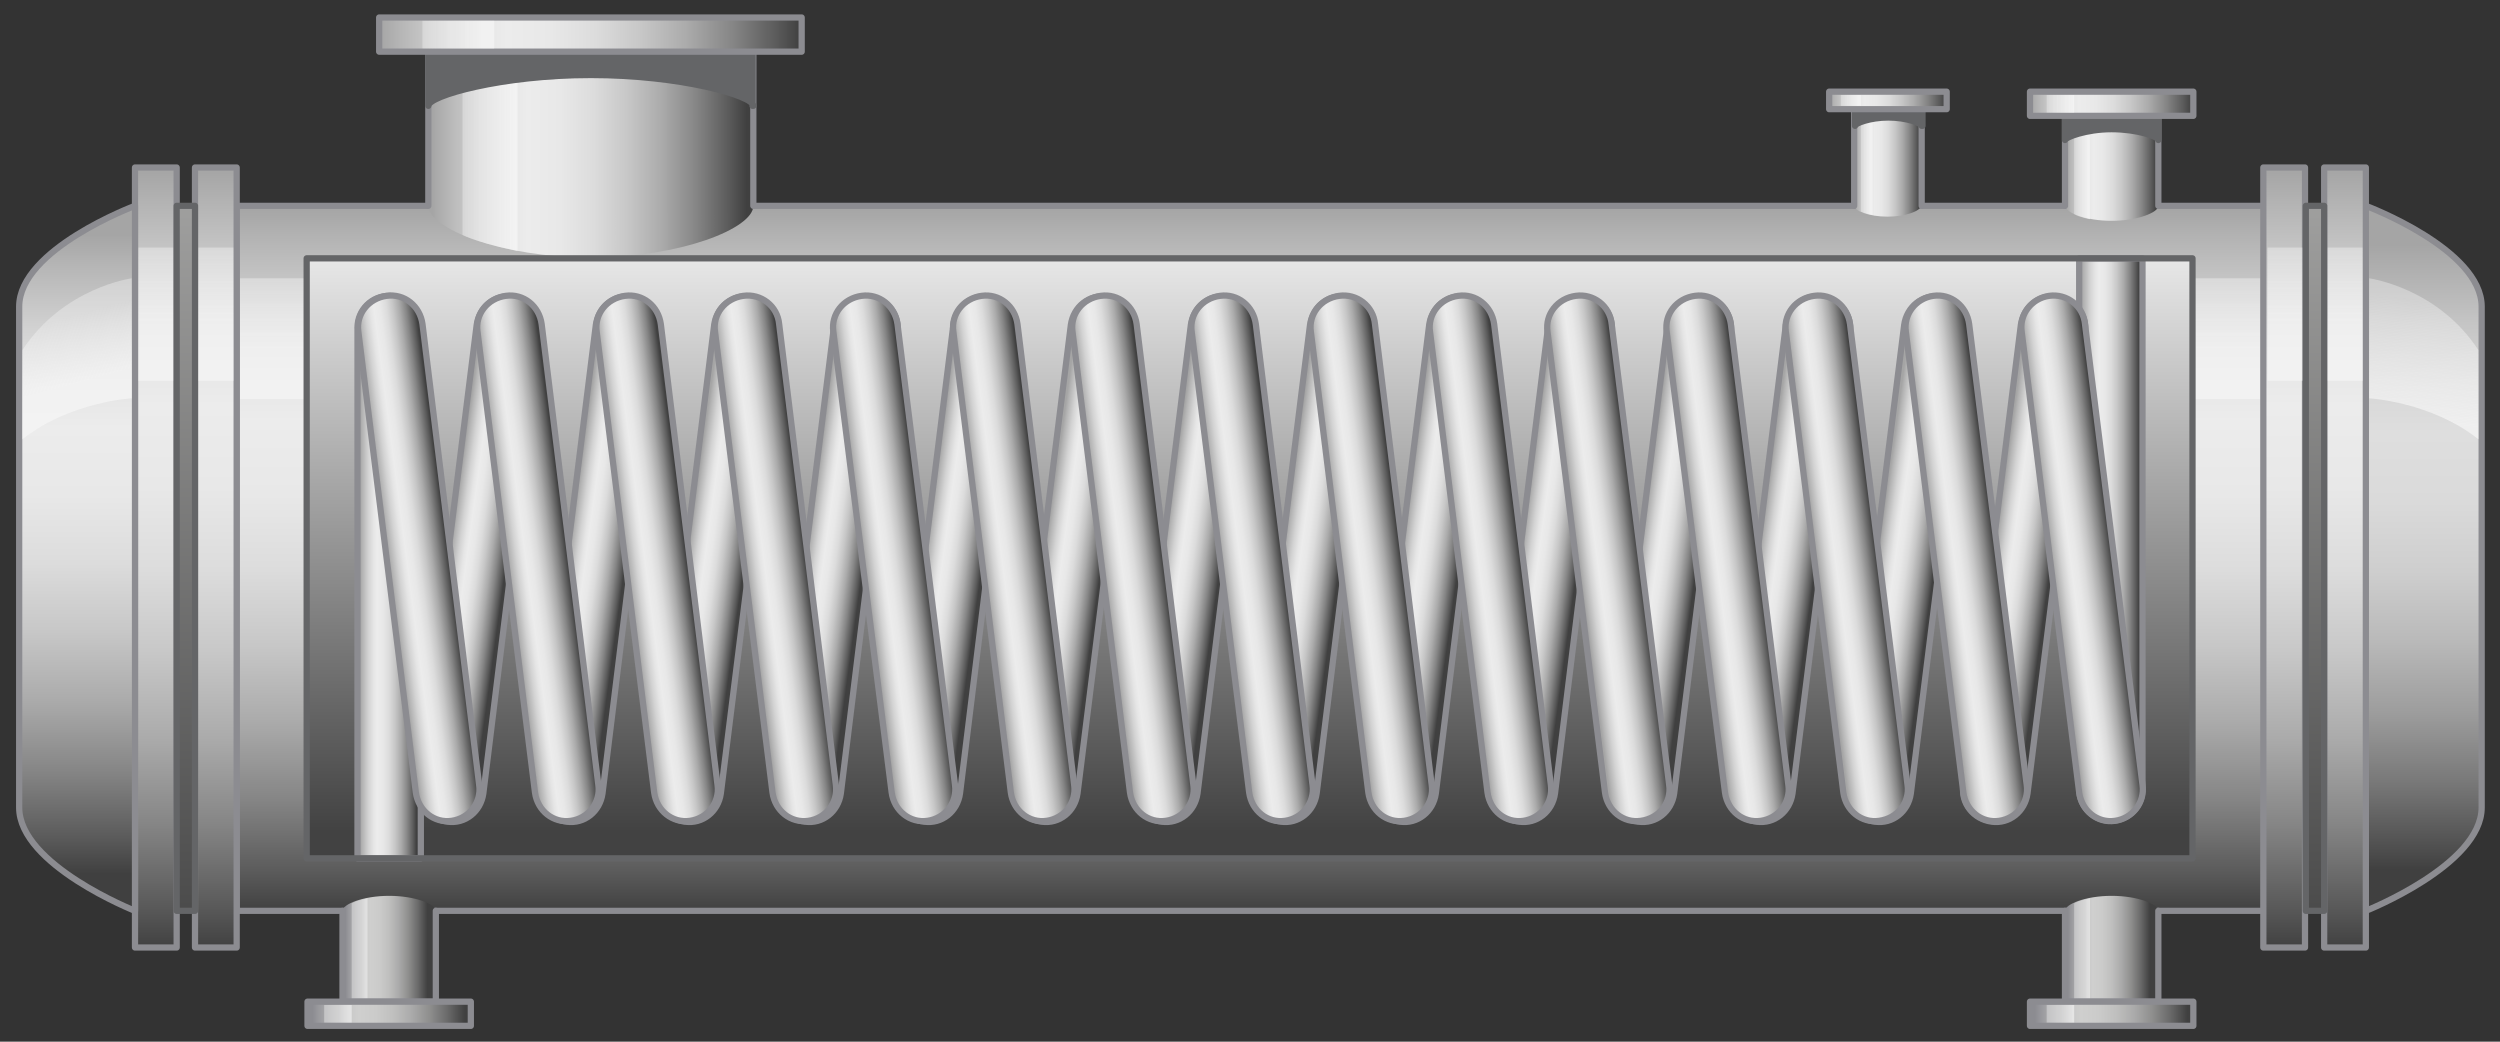 <?xml version="1.0" encoding="utf-8"?>

<!-- Copyright 2016 Siemens AG -->

<!-- Generator: Adobe Illustrator 16.0.4, SVG Export Plug-In . SVG Version: 6.00 Build 0)  -->
<!DOCTYPE svg PUBLIC "-//W3C//DTD SVG 1.1//EN" "http://www.w3.org/Graphics/SVG/1.1/DTD/svg11.dtd">
<svg version="1.1" id="Simple_Condenser_Off" xmlns="http://www.w3.org/2000/svg" xmlns:xlink="http://www.w3.org/1999/xlink"
	 x="0px" y="0px" width="300px" height="125px" viewBox="0 0 300 125" enable-background="new 0 0 300 125" xml:space="preserve">
<rect x="0" y="0" width="300" height="125" fill="#333333" stroke="none"/>
<g id="Shell">
	<g id="Body_Shell_1_">
		<linearGradient id="Shape_1_" gradientUnits="userSpaceOnUse" x1="150.002" y1="24.987" x2="150.002" y2="109.433">
			<stop  offset="0" style="stop-color:#A5A5A5"/>
			<stop  offset="4.758149e-02" style="stop-color:#B5B5B5"/>
			<stop  offset="0.151" style="stop-color:#D3D3D3"/>
			<stop  offset="0.239" style="stop-color:#E5E5E5"/>
			<stop  offset="0.302" style="stop-color:#ECECEC"/>
			<stop  offset="0.407" style="stop-color:#E8E8E8"/>
			<stop  offset="0.514" style="stop-color:#DCDCDC"/>
			<stop  offset="0.621" style="stop-color:#C7C7C7"/>
			<stop  offset="0.729" style="stop-color:#ABABAB"/>
			<stop  offset="0.838" style="stop-color:#868686"/>
			<stop  offset="0.945" style="stop-color:#5A5A5A"/>
			<stop  offset="1" style="stop-color:#404040"/>
		</linearGradient>
		
			<rect id="Shape_10_" x="28.4" y="24.7" fill="url(#Shape_1_)" stroke="#8C8C91" stroke-width="0.75" stroke-linecap="round" stroke-linejoin="round" stroke-miterlimit="10" width="243.3" height="84.6"/>
		<linearGradient id="Reflection_17_" gradientUnits="userSpaceOnUse" x1="150.007" y1="31.832" x2="150.007" y2="41.71">
			<stop  offset="0" style="stop-color:#F2F2F2;stop-opacity:0.4"/>
			<stop  offset="1" style="stop-color:#F7F7F7;stop-opacity:0.7"/>
		</linearGradient>
		<path id="Reflection_10_" fill="url(#Reflection_17_)" d="M271.3,33.4c-10.6,0-236.8,0-242.5,0v14.5c5.5,0,225.8,0,242.5,0V33.4z"
			/>
	</g>
	<g id="Endcover_Right">
		<linearGradient id="Shape_Cover_2_" gradientUnits="userSpaceOnUse" x1="290.891" y1="29.315" x2="290.891" y2="104.342">
			<stop  offset="0" style="stop-color:#A5A5A5"/>
			<stop  offset="7.963187e-03" style="stop-color:#A7A7A7"/>
			<stop  offset="0.127" style="stop-color:#C5C5C5"/>
			<stop  offset="0.23" style="stop-color:#D7D7D7"/>
			<stop  offset="0.302" style="stop-color:#DEDEDE"/>
			<stop  offset="0.412" style="stop-color:#DADADA"/>
			<stop  offset="0.523" style="stop-color:#CECECE"/>
			<stop  offset="0.635" style="stop-color:#B9B9B9"/>
			<stop  offset="0.748" style="stop-color:#9D9D9D"/>
			<stop  offset="0.861" style="stop-color:#787878"/>
			<stop  offset="0.973" style="stop-color:#4C4C4C"/>
			<stop  offset="1" style="stop-color:#404040"/>
		</linearGradient>
		
			<path id="Shape_Cover_1_" fill="url(#Shape_Cover_2_)" stroke="#8C8C91" stroke-width="0.75" stroke-linecap="round" stroke-linejoin="round" stroke-miterlimit="10" d="
			M283.9,109.3c0,0,13.9-5.5,13.9-12.4V36.8c0-6.9-13.9-12.1-13.9-12.1V109.3z"/>
		<g id="Ring_2_1_">
			<linearGradient id="Shape_9_" gradientUnits="userSpaceOnUse" x1="281.403" y1="20.424" x2="281.403" y2="113.879">
				<stop  offset="0" style="stop-color:#A5A5A5"/>
				<stop  offset="4.758149e-02" style="stop-color:#B5B5B5"/>
				<stop  offset="0.151" style="stop-color:#D3D3D3"/>
				<stop  offset="0.239" style="stop-color:#E5E5E5"/>
				<stop  offset="0.302" style="stop-color:#ECECEC"/>
				<stop  offset="0.407" style="stop-color:#E8E8E8"/>
				<stop  offset="0.514" style="stop-color:#DCDCDC"/>
				<stop  offset="0.621" style="stop-color:#C7C7C7"/>
				<stop  offset="0.729" style="stop-color:#ABABAB"/>
				<stop  offset="0.838" style="stop-color:#868686"/>
				<stop  offset="0.945" style="stop-color:#5A5A5A"/>
				<stop  offset="1" style="stop-color:#404040"/>
			</linearGradient>
			
				<rect id="Shape_2_" x="278.9" y="20.1" fill="url(#Shape_9_)" stroke="#8C8C91" stroke-width="0.75" stroke-linecap="round" stroke-linejoin="round" stroke-miterlimit="10" width="5" height="93.6"/>
			<linearGradient id="Reflection_18_" gradientUnits="userSpaceOnUse" x1="281.402" y1="27.999" x2="281.402" y2="38.931">
				<stop  offset="0" style="stop-color:#F2F2F2;stop-opacity:0.4"/>
				<stop  offset="1" style="stop-color:#F7F7F7;stop-opacity:0.7"/>
			</linearGradient>
			<path id="Reflection_1_" fill="url(#Reflection_18_)" d="M283.5,29.7c-0.5,0-3.9,0-4.2,0v16c0.3,0,3.4,0,4.2,0V29.7z"/>
		</g>
		<g id="Ring_1_1_">
			<linearGradient id="Shape_12_" gradientUnits="userSpaceOnUse" x1="274.159" y1="20.424" x2="274.159" y2="113.879">
				<stop  offset="0" style="stop-color:#A5A5A5"/>
				<stop  offset="4.758149e-02" style="stop-color:#B5B5B5"/>
				<stop  offset="0.151" style="stop-color:#D3D3D3"/>
				<stop  offset="0.239" style="stop-color:#E5E5E5"/>
				<stop  offset="0.302" style="stop-color:#ECECEC"/>
				<stop  offset="0.407" style="stop-color:#E8E8E8"/>
				<stop  offset="0.514" style="stop-color:#DCDCDC"/>
				<stop  offset="0.621" style="stop-color:#C7C7C7"/>
				<stop  offset="0.729" style="stop-color:#ABABAB"/>
				<stop  offset="0.838" style="stop-color:#868686"/>
				<stop  offset="0.945" style="stop-color:#5A5A5A"/>
				<stop  offset="1" style="stop-color:#404040"/>
			</linearGradient>
			
				<rect id="Shape_3_" x="271.6" y="20.1" fill="url(#Shape_12_)" stroke="#8C8C91" stroke-width="0.75" stroke-linecap="round" stroke-linejoin="round" stroke-miterlimit="10" width="5" height="93.6"/>
			<linearGradient id="Reflection_19_" gradientUnits="userSpaceOnUse" x1="274.152" y1="27.999" x2="274.152" y2="38.931">
				<stop  offset="0" style="stop-color:#F2F2F2;stop-opacity:0.4"/>
				<stop  offset="1" style="stop-color:#F7F7F7;stop-opacity:0.7"/>
			</linearGradient>
			<path id="Reflection_4_" fill="url(#Reflection_19_)" d="M276.3,29.7c-0.5,0-3.9,0-4.2,0v16c0.3,0,3.4,0,4.2,0V29.7z"/>
		</g>
		
			<linearGradient id="Intermediate_Piece_2_" gradientUnits="userSpaceOnUse" x1="277.781" y1="8.334" x2="277.781" y2="119.039">
			<stop  offset="0" style="stop-color:#AFAFAE"/>
			<stop  offset="1" style="stop-color:#424242"/>
		</linearGradient>
		
			<rect id="Intermediate_Piece_1_" x="276.7" y="24.7" fill="url(#Intermediate_Piece_2_)" stroke="#646567" stroke-width="0.75" stroke-linecap="round" stroke-linejoin="round" stroke-miterlimit="10" width="2.2" height="84.6"/>
		<linearGradient id="Reflection_20_" gradientUnits="userSpaceOnUse" x1="291.658" y1="36.051" x2="290.061" y2="50.434">
			<stop  offset="0" style="stop-color:#F2F2F2;stop-opacity:0.4"/>
			<stop  offset="1" style="stop-color:#F7F7F7;stop-opacity:0.7"/>
		</linearGradient>
		<path id="Reflection_16_" fill="url(#Reflection_20_)" d="M284.3,47.8c0,0,7.4,0.4,13.1,4.9c0-3.5,0-7.4,0-10.7
			c-4.9-7.5-13.1-8.6-13.1-8.6V47.8z"/>
	</g>
	<g id="End_Cover_Left">
		<g id="Ring_2">
			<linearGradient id="Shape_18_" gradientUnits="userSpaceOnUse" x1="25.936" y1="20.424" x2="25.936" y2="113.879">
				<stop  offset="0" style="stop-color:#A5A5A5"/>
				<stop  offset="4.758149e-02" style="stop-color:#B5B5B5"/>
				<stop  offset="0.151" style="stop-color:#D3D3D3"/>
				<stop  offset="0.239" style="stop-color:#E5E5E5"/>
				<stop  offset="0.302" style="stop-color:#ECECEC"/>
				<stop  offset="0.407" style="stop-color:#E8E8E8"/>
				<stop  offset="0.514" style="stop-color:#DCDCDC"/>
				<stop  offset="0.621" style="stop-color:#C7C7C7"/>
				<stop  offset="0.729" style="stop-color:#ABABAB"/>
				<stop  offset="0.838" style="stop-color:#868686"/>
				<stop  offset="0.945" style="stop-color:#5A5A5A"/>
				<stop  offset="1" style="stop-color:#404040"/>
			</linearGradient>
			
				<rect id="Shape_11_" x="23.4" y="20.1" fill="url(#Shape_18_)" stroke="#8C8C91" stroke-width="0.75" stroke-linecap="round" stroke-linejoin="round" stroke-miterlimit="10" width="5" height="93.6"/>
			<linearGradient id="Reflection_21_" gradientUnits="userSpaceOnUse" x1="25.95" y1="27.999" x2="25.95" y2="38.931">
				<stop  offset="0" style="stop-color:#F2F2F2;stop-opacity:0.4"/>
				<stop  offset="1" style="stop-color:#F7F7F7;stop-opacity:0.7"/>
			</linearGradient>
			<path id="Reflection_3_" fill="url(#Reflection_21_)" d="M28,29.7c-0.5,0-3.9,0-4.2,0v16c0.3,0,3.3,0,4.2,0V29.7z"/>
		</g>
		<g id="Ring_1">
			<linearGradient id="Shape_19_" gradientUnits="userSpaceOnUse" x1="18.692" y1="20.424" x2="18.692" y2="113.879">
				<stop  offset="0" style="stop-color:#A5A5A5"/>
				<stop  offset="4.758149e-02" style="stop-color:#B5B5B5"/>
				<stop  offset="0.151" style="stop-color:#D3D3D3"/>
				<stop  offset="0.239" style="stop-color:#E5E5E5"/>
				<stop  offset="0.302" style="stop-color:#ECECEC"/>
				<stop  offset="0.407" style="stop-color:#E8E8E8"/>
				<stop  offset="0.514" style="stop-color:#DCDCDC"/>
				<stop  offset="0.621" style="stop-color:#C7C7C7"/>
				<stop  offset="0.729" style="stop-color:#ABABAB"/>
				<stop  offset="0.838" style="stop-color:#868686"/>
				<stop  offset="0.945" style="stop-color:#5A5A5A"/>
				<stop  offset="1" style="stop-color:#404040"/>
			</linearGradient>
			
				<rect id="Shape_4_" x="16.2" y="20.1" fill="url(#Shape_19_)" stroke="#8C8C91" stroke-width="0.75" stroke-linecap="round" stroke-linejoin="round" stroke-miterlimit="10" width="5" height="93.6"/>
			<linearGradient id="Reflection_22_" gradientUnits="userSpaceOnUse" x1="18.687" y1="27.999" x2="18.687" y2="38.931">
				<stop  offset="0" style="stop-color:#F2F2F2;stop-opacity:0.4"/>
				<stop  offset="1" style="stop-color:#F7F7F7;stop-opacity:0.7"/>
			</linearGradient>
			<path id="Reflection_2_" fill="url(#Reflection_22_)" d="M20.8,29.7c-0.5,0-3.9,0-4.2,0v16c0.3,0,3.3,0,4.2,0V29.7z"/>
		</g>
		<linearGradient id="Intermediate_Piece_3_" gradientUnits="userSpaceOnUse" x1="22.314" y1="8.334" x2="22.314" y2="119.039">
			<stop  offset="0" style="stop-color:#AFAFAE"/>
			<stop  offset="1" style="stop-color:#424242"/>
		</linearGradient>
		
			<rect id="Intermediate_Piece" x="21.2" y="24.7" fill="url(#Intermediate_Piece_3_)" stroke="#646567" stroke-width="0.75" stroke-linecap="round" stroke-linejoin="round" stroke-miterlimit="10" width="2.2" height="84.6"/>
		<linearGradient id="Shape_Cover_3_" gradientUnits="userSpaceOnUse" x1="9.205" y1="28.148" x2="9.205" y2="104.836">
			<stop  offset="0" style="stop-color:#A5A5A5"/>
			<stop  offset="4.758149e-02" style="stop-color:#B5B5B5"/>
			<stop  offset="0.151" style="stop-color:#D3D3D3"/>
			<stop  offset="0.239" style="stop-color:#E5E5E5"/>
			<stop  offset="0.302" style="stop-color:#ECECEC"/>
			<stop  offset="0.407" style="stop-color:#E8E8E8"/>
			<stop  offset="0.514" style="stop-color:#DCDCDC"/>
			<stop  offset="0.621" style="stop-color:#C7C7C7"/>
			<stop  offset="0.729" style="stop-color:#ABABAB"/>
			<stop  offset="0.838" style="stop-color:#868686"/>
			<stop  offset="0.945" style="stop-color:#5A5A5A"/>
			<stop  offset="1" style="stop-color:#404040"/>
		</linearGradient>
		
			<path id="Shape_Cover" fill="url(#Shape_Cover_3_)" stroke="#8C8C91" stroke-width="0.75" stroke-linecap="round" stroke-linejoin="round" stroke-miterlimit="10" d="
			M16.2,109.3c0,0-13.9-5.5-13.9-12.4V36.8c0-6.9,13.9-12.1,13.9-12.1V109.3z"/>
		<linearGradient id="Reflection_23_" gradientUnits="userSpaceOnUse" x1="7.867" y1="38.081" x2="9.945" y2="45.728">
			<stop  offset="0" style="stop-color:#F2F2F2;stop-opacity:0.4"/>
			<stop  offset="1" style="stop-color:#F7F7F7;stop-opacity:0.7"/>
		</linearGradient>
		<path id="Reflection" fill="url(#Reflection_23_)" d="M15.8,47.8c0,0-7.4,0.4-13.1,4.9c0-3.5,0-7.4,0-10.7
			c4.9-7.5,13.1-8.6,13.1-8.6V47.8z"/>
	</g>
</g>
<g id="Condensate_Outlet">
	<g id="Shell_Connection_5_">
		<linearGradient id="Shape_20_" gradientUnits="userSpaceOnUse" x1="248.166" y1="113.861" x2="257.99" y2="113.861">
			<stop  offset="0" style="stop-color:#8C8C91"/>
			<stop  offset="3.767256e-02" style="stop-color:#98989C"/>
			<stop  offset="0.145" style="stop-color:#B6B6B7"/>
			<stop  offset="0.237" style="stop-color:#C8C8C8"/>
			<stop  offset="0.302" style="stop-color:#CFCFCE"/>
			<stop  offset="0.418" style="stop-color:#CBCBCA"/>
			<stop  offset="0.535" style="stop-color:#BFBFBE"/>
			<stop  offset="0.653" style="stop-color:#AAAAAA"/>
			<stop  offset="0.771" style="stop-color:#8E8E8D"/>
			<stop  offset="0.889" style="stop-color:#696969"/>
			<stop  offset="1" style="stop-color:#404040"/>
		</linearGradient>
		<path id="Shape_17_" fill="url(#Shape_20_)" d="M259,120.2h-11.2v-10.9l0,0l0,0c0-0.8,2.5-1.8,5.6-1.8s5.6,1,5.6,1.8l0,0l0,0
			V120.2z"/>
		<linearGradient id="Reflection_24_" gradientUnits="userSpaceOnUse" x1="250.122" y1="113.774" x2="251.484" y2="113.774">
			<stop  offset="0" style="stop-color:#F2F2F2;stop-opacity:0.4"/>
			<stop  offset="1" style="stop-color:#F7F7F7;stop-opacity:0.7"/>
		</linearGradient>
		<path id="Reflection_15_" fill="url(#Reflection_24_)" d="M250.8,107.8c0,0-1.2,0.2-1.9,0.6c0,0.6,0,11.5,0,11.5h1.9V107.8z"/>
		
			<polyline id="Outline_6_" fill="none" stroke="#8C8C91" stroke-width="0.75" stroke-linecap="round" stroke-linejoin="round" stroke-miterlimit="10" points="
			259,109.3 259,109.3 259,109.3 259,120.2 247.8,120.2 247.8,109.3 		"/>
	</g>
	<g id="Flange_2_">
		<linearGradient id="Shape_21_" gradientUnits="userSpaceOnUse" x1="244.202" y1="121.631" x2="262.482" y2="121.631">
			<stop  offset="0" style="stop-color:#8C8C91"/>
			<stop  offset="3.767256e-02" style="stop-color:#98989C"/>
			<stop  offset="0.145" style="stop-color:#B6B6B7"/>
			<stop  offset="0.237" style="stop-color:#C8C8C8"/>
			<stop  offset="0.302" style="stop-color:#CFCFCE"/>
			<stop  offset="0.418" style="stop-color:#CBCBCA"/>
			<stop  offset="0.535" style="stop-color:#BFBFBE"/>
			<stop  offset="0.653" style="stop-color:#AAAAAA"/>
			<stop  offset="0.771" style="stop-color:#8E8E8D"/>
			<stop  offset="0.889" style="stop-color:#696969"/>
			<stop  offset="1" style="stop-color:#404040"/>
		</linearGradient>
		
			<rect id="Shape_16_" x="243.6" y="120.2" fill="url(#Shape_21_)" stroke="#8C8C91" stroke-width="0.75" stroke-linejoin="round" stroke-miterlimit="10" width="19.6" height="2.9"/>
		<linearGradient id="Reflection_25_" gradientUnits="userSpaceOnUse" x1="247.311" y1="121.608" x2="249.554" y2="121.608">
			<stop  offset="0" style="stop-color:#F2F2F2;stop-opacity:0.4"/>
			<stop  offset="1" style="stop-color:#F7F7F7;stop-opacity:0.7"/>
		</linearGradient>
		<rect id="Reflection_14_" x="245.6" y="120.6" fill="url(#Reflection_25_)" width="3.3" height="2.1"/>
	</g>
</g>
<g id="Cooling_Water_Inlet">
	<g id="Shell_Connection_4_">
		<linearGradient id="Shape_22_" gradientUnits="userSpaceOnUse" x1="41.452" y1="113.861" x2="51.276" y2="113.861">
			<stop  offset="0" style="stop-color:#8C8C91"/>
			<stop  offset="3.767256e-02" style="stop-color:#98989C"/>
			<stop  offset="0.145" style="stop-color:#B6B6B7"/>
			<stop  offset="0.237" style="stop-color:#C8C8C8"/>
			<stop  offset="0.302" style="stop-color:#CFCFCE"/>
			<stop  offset="0.418" style="stop-color:#CBCBCA"/>
			<stop  offset="0.535" style="stop-color:#BFBFBE"/>
			<stop  offset="0.653" style="stop-color:#AAAAAA"/>
			<stop  offset="0.771" style="stop-color:#8E8E8D"/>
			<stop  offset="0.889" style="stop-color:#696969"/>
			<stop  offset="1" style="stop-color:#404040"/>
		</linearGradient>
		<path id="Shape_8_" fill="url(#Shape_22_)" d="M52.3,120.2H41.1v-10.9l0,0l0,0c0-0.8,2.5-1.8,5.6-1.8s5.6,1,5.6,1.8l0,0l0,0V120.2
			z"/>
		<linearGradient id="Reflection_26_" gradientUnits="userSpaceOnUse" x1="43.408" y1="113.774" x2="44.77" y2="113.774">
			<stop  offset="0" style="stop-color:#F2F2F2;stop-opacity:0.4"/>
			<stop  offset="1" style="stop-color:#F7F7F7;stop-opacity:0.7"/>
		</linearGradient>
		<path id="Reflection_8_" fill="url(#Reflection_26_)" d="M44.1,107.8c0,0-1.2,0.2-1.9,0.6c0,0.6,0,11.5,0,11.5h1.9V107.8z"/>
		
			<polyline id="Outline_5_" fill="none" stroke="#8C8C91" stroke-width="0.75" stroke-linecap="round" stroke-linejoin="round" stroke-miterlimit="10" points="
			52.3,109.3 52.3,109.3 52.3,109.3 52.3,120.2 41.1,120.2 41.1,109.3 		"/>
	</g>
	<g id="Flange_4_">
		<linearGradient id="Shape_23_" gradientUnits="userSpaceOnUse" x1="37.488" y1="121.631" x2="55.768" y2="121.631">
			<stop  offset="0" style="stop-color:#8C8C91"/>
			<stop  offset="3.767256e-02" style="stop-color:#98989C"/>
			<stop  offset="0.145" style="stop-color:#B6B6B7"/>
			<stop  offset="0.237" style="stop-color:#C8C8C8"/>
			<stop  offset="0.302" style="stop-color:#CFCFCE"/>
			<stop  offset="0.418" style="stop-color:#CBCBCA"/>
			<stop  offset="0.535" style="stop-color:#BFBFBE"/>
			<stop  offset="0.653" style="stop-color:#AAAAAA"/>
			<stop  offset="0.771" style="stop-color:#8E8E8D"/>
			<stop  offset="0.889" style="stop-color:#696969"/>
			<stop  offset="1" style="stop-color:#404040"/>
		</linearGradient>
		
			<rect id="Shape_7_" x="36.9" y="120.2" fill="url(#Shape_23_)" stroke="#8C8C91" stroke-width="0.75" stroke-linejoin="round" stroke-miterlimit="10" width="19.6" height="2.9"/>
		<linearGradient id="Reflection_27_" gradientUnits="userSpaceOnUse" x1="40.598" y1="121.608" x2="42.84" y2="121.608">
			<stop  offset="0" style="stop-color:#F2F2F2;stop-opacity:0.4"/>
			<stop  offset="1" style="stop-color:#F7F7F7;stop-opacity:0.7"/>
		</linearGradient>
		<rect id="Reflection_7_" x="38.9" y="120.6" fill="url(#Reflection_27_)" width="3.3" height="2.1"/>
	</g>
</g>
<g id="Cooling_Water_Outlet">
	<g id="Shell_Connection_3_">
		<linearGradient id="Shape_24_" gradientUnits="userSpaceOnUse" x1="247.917" y1="20.172" x2="258.78" y2="20.172">
			<stop  offset="0" style="stop-color:#A5A5A5"/>
			<stop  offset="4.758149e-02" style="stop-color:#B5B5B5"/>
			<stop  offset="0.151" style="stop-color:#D3D3D3"/>
			<stop  offset="0.239" style="stop-color:#E5E5E5"/>
			<stop  offset="0.302" style="stop-color:#ECECEC"/>
			<stop  offset="0.407" style="stop-color:#E8E8E8"/>
			<stop  offset="0.514" style="stop-color:#DCDCDC"/>
			<stop  offset="0.621" style="stop-color:#C7C7C7"/>
			<stop  offset="0.729" style="stop-color:#ABABAB"/>
			<stop  offset="0.838" style="stop-color:#868686"/>
			<stop  offset="0.945" style="stop-color:#5A5A5A"/>
			<stop  offset="1" style="stop-color:#404040"/>
		</linearGradient>
		<path id="Shape_6_" fill="url(#Shape_24_)" d="M259,13.8h-11.2v10.9l0,0l0,0c0,0.8,2.5,1.8,5.6,1.8c3.1,0,5.6-1,5.6-1.8l0,0l0,0
			V13.8z"/>
		<linearGradient id="Reflection_28_" gradientUnits="userSpaceOnUse" x1="248.944" y1="20.251" x2="250.85" y2="20.251">
			<stop  offset="0" style="stop-color:#F2F2F2;stop-opacity:0.4"/>
			<stop  offset="1" style="stop-color:#F7F7F7;stop-opacity:0.7"/>
		</linearGradient>
		<path id="Reflection_6_" fill="url(#Reflection_28_)" d="M250.8,26.3c0,0-1.2-0.2-1.9-0.6c0-0.6,0-11.5,0-11.5h1.9V26.3z"/>
		
			<polyline id="Outline_4_" fill="none" stroke="#8C8C91" stroke-width="0.75" stroke-linecap="round" stroke-linejoin="round" stroke-miterlimit="10" points="
			259,24.7 259,24.7 259,24.7 259,13.8 247.8,13.8 247.8,24.7 		"/>
	</g>
	<g id="Flange_3_">
		
			<path id="Shadow_1_" fill="#646567" stroke="#646567" stroke-width="0.75" stroke-linecap="round" stroke-linejoin="round" stroke-miterlimit="10" d="
			M259,16.8c0-0.4-2.5-1.3-5.6-1.3c-3.1,0-5.6,1-5.6,1.3v-2.9H259V16.8z"/>
		<linearGradient id="Shape_25_" gradientUnits="userSpaceOnUse" x1="243.616" y1="12.402" x2="263.091" y2="12.402">
			<stop  offset="0" style="stop-color:#A5A5A5"/>
			<stop  offset="4.758149e-02" style="stop-color:#B5B5B5"/>
			<stop  offset="0.151" style="stop-color:#D3D3D3"/>
			<stop  offset="0.239" style="stop-color:#E5E5E5"/>
			<stop  offset="0.302" style="stop-color:#ECECEC"/>
			<stop  offset="0.407" style="stop-color:#E8E8E8"/>
			<stop  offset="0.514" style="stop-color:#DCDCDC"/>
			<stop  offset="0.621" style="stop-color:#C7C7C7"/>
			<stop  offset="0.729" style="stop-color:#ABABAB"/>
			<stop  offset="0.838" style="stop-color:#868686"/>
			<stop  offset="0.945" style="stop-color:#5A5A5A"/>
			<stop  offset="1" style="stop-color:#404040"/>
		</linearGradient>
		
			<rect id="Shape_5_" x="243.6" y="11" fill="url(#Shape_25_)" stroke="#8C8C91" stroke-width="0.75" stroke-linejoin="round" stroke-miterlimit="10" width="19.6" height="2.9"/>
		<linearGradient id="Reflection_29_" gradientUnits="userSpaceOnUse" x1="245.62" y1="12.425" x2="248.954" y2="12.425">
			<stop  offset="0" style="stop-color:#F2F2F2;stop-opacity:0.4"/>
			<stop  offset="1" style="stop-color:#F7F7F7;stop-opacity:0.7"/>
		</linearGradient>
		<rect id="Reflection_5_" x="245.6" y="11.4" fill="url(#Reflection_29_)" width="3.3" height="2.1"/>
	</g>
</g>
<g id="Gas_Outlet">
	<g id="Shell_Connection_2_">
		<linearGradient id="Shape_26_" gradientUnits="userSpaceOnUse" x1="222.56" y1="19.519" x2="230.399" y2="19.519">
			<stop  offset="0" style="stop-color:#A5A5A5"/>
			<stop  offset="4.758149e-02" style="stop-color:#B5B5B5"/>
			<stop  offset="0.151" style="stop-color:#D3D3D3"/>
			<stop  offset="0.239" style="stop-color:#E5E5E5"/>
			<stop  offset="0.302" style="stop-color:#ECECEC"/>
			<stop  offset="0.407" style="stop-color:#E8E8E8"/>
			<stop  offset="0.514" style="stop-color:#DCDCDC"/>
			<stop  offset="0.621" style="stop-color:#C7C7C7"/>
			<stop  offset="0.729" style="stop-color:#ABABAB"/>
			<stop  offset="0.838" style="stop-color:#868686"/>
			<stop  offset="0.945" style="stop-color:#5A5A5A"/>
			<stop  offset="1" style="stop-color:#404040"/>
		</linearGradient>
		<path id="Shape_15_" fill="url(#Shape_26_)" d="M230.6,13h-8.1v11.7l0,0l0,0c0,0.6,1.8,1.3,4,1.3c2.2,0,4-0.7,4-1.3l0,0l0,0V13z"
			/>
		<linearGradient id="Reflection_30_" gradientUnits="userSpaceOnUse" x1="223.302" y1="19.576" x2="224.677" y2="19.576">
			<stop  offset="0" style="stop-color:#F2F2F2;stop-opacity:0.4"/>
			<stop  offset="1" style="stop-color:#F7F7F7;stop-opacity:0.7"/>
		</linearGradient>
		<path id="Reflection_13_" fill="url(#Reflection_30_)" d="M224.7,25.8c0,0-0.9-0.2-1.4-0.4c0-0.4,0-12.1,0-12.1h1.4V25.8z"/>
		
			<polyline id="Outline_3_" fill="none" stroke="#8C8C91" stroke-width="0.75" stroke-linecap="round" stroke-linejoin="round" stroke-miterlimit="10" points="
			230.6,24.7 230.6,24.7 230.6,24.7 230.6,13 222.5,13 222.5,24.7 		"/>
	</g>
	<g id="Flange_1_">
		
			<path id="Shadow_3_" fill="#646567" stroke="#646567" stroke-width="0.75" stroke-linecap="round" stroke-linejoin="round" stroke-miterlimit="10" d="
			M230.6,15.1c0-0.3-1.8-1-4-1c-2.2,0-4,0.7-4,1V13h8.1V15.1z"/>
		<linearGradient id="Shape_27_" gradientUnits="userSpaceOnUse" x1="219.458" y1="12.004" x2="233.511" y2="12.004">
			<stop  offset="0" style="stop-color:#A5A5A5"/>
			<stop  offset="4.758149e-02" style="stop-color:#B5B5B5"/>
			<stop  offset="0.151" style="stop-color:#D3D3D3"/>
			<stop  offset="0.239" style="stop-color:#E5E5E5"/>
			<stop  offset="0.302" style="stop-color:#ECECEC"/>
			<stop  offset="0.407" style="stop-color:#E8E8E8"/>
			<stop  offset="0.514" style="stop-color:#DCDCDC"/>
			<stop  offset="0.621" style="stop-color:#C7C7C7"/>
			<stop  offset="0.729" style="stop-color:#ABABAB"/>
			<stop  offset="0.838" style="stop-color:#868686"/>
			<stop  offset="0.945" style="stop-color:#5A5A5A"/>
			<stop  offset="1" style="stop-color:#404040"/>
		</linearGradient>
		
			<rect id="Shape_14_" x="219.5" y="11" fill="url(#Shape_27_)" stroke="#8C8C91" stroke-width="0.75" stroke-linejoin="round" stroke-miterlimit="10" width="14.1" height="2.1"/>
		<linearGradient id="Reflection_31_" gradientUnits="userSpaceOnUse" x1="220.903" y1="12.001" x2="223.309" y2="12.001">
			<stop  offset="0" style="stop-color:#F2F2F2;stop-opacity:0.4"/>
			<stop  offset="1" style="stop-color:#F7F7F7;stop-opacity:0.7"/>
		</linearGradient>
		<rect id="Reflection_12_" x="220.9" y="11.4" fill="url(#Reflection_31_)" width="2.4" height="1.3"/>
	</g>
</g>
<g id="Intelt_Flow">
	<g id="Shell_Connection_1_">
		<linearGradient id="Shape_28_" gradientUnits="userSpaceOnUse" x1="51.866" y1="18.559" x2="89.604" y2="18.559">
			<stop  offset="0" style="stop-color:#A5A5A5"/>
			<stop  offset="4.758149e-02" style="stop-color:#B5B5B5"/>
			<stop  offset="0.151" style="stop-color:#D3D3D3"/>
			<stop  offset="0.239" style="stop-color:#E5E5E5"/>
			<stop  offset="0.302" style="stop-color:#ECECEC"/>
			<stop  offset="0.407" style="stop-color:#E8E8E8"/>
			<stop  offset="0.514" style="stop-color:#DCDCDC"/>
			<stop  offset="0.621" style="stop-color:#C7C7C7"/>
			<stop  offset="0.729" style="stop-color:#ABABAB"/>
			<stop  offset="0.838" style="stop-color:#868686"/>
			<stop  offset="0.945" style="stop-color:#5A5A5A"/>
			<stop  offset="1" style="stop-color:#404040"/>
		</linearGradient>
		<path id="Shape_13_" fill="url(#Shape_28_)" d="M90.4,6.2H51.4v18.5l0,0l0,0c0,2.7,8.7,6.2,19.5,6.2c10.8,0,19.5-3.5,19.5-6.2l0,0
			l0,0V6.2z"/>
		<linearGradient id="Reflection_32_" gradientUnits="userSpaceOnUse" x1="55.435" y1="18.411" x2="62.055" y2="18.411">
			<stop  offset="0" style="stop-color:#F2F2F2;stop-opacity:0.4"/>
			<stop  offset="1" style="stop-color:#F7F7F7;stop-opacity:0.7"/>
		</linearGradient>
		<path id="Reflection_11_" fill="url(#Reflection_32_)" d="M62.1,30.1c0,0-4.3-0.8-6.6-1.9c0-1.9,0-21.4,0-21.4h6.6V30.1z"/>
		
			<polyline id="Outline_2_" fill="none" stroke="#8C8C91" stroke-width="0.75" stroke-linecap="round" stroke-linejoin="round" stroke-miterlimit="10" points="
			90.4,24.7 90.4,24.7 90.4,24.7 90.4,6.2 51.4,6.2 51.4,24.7 		"/>
	</g>
	<g id="Flange_5_">
		
			<path id="Shadow_2_" fill="#646567" stroke="#646567" stroke-width="0.75" stroke-linecap="round" stroke-linejoin="round" stroke-miterlimit="10" d="
			M90.4,12.7c0-1.2-8.7-3.7-19.5-3.7c-10.7,0-19.5,2.5-19.5,3.7V6.2h38.9V12.7z"/>
		<linearGradient id="Flange_6_" gradientUnits="userSpaceOnUse" x1="45.545" y1="4.155" x2="96.041" y2="4.155">
			<stop  offset="0" style="stop-color:#A5A5A5"/>
			<stop  offset="4.758149e-02" style="stop-color:#B5B5B5"/>
			<stop  offset="0.151" style="stop-color:#D3D3D3"/>
			<stop  offset="0.239" style="stop-color:#E5E5E5"/>
			<stop  offset="0.302" style="stop-color:#ECECEC"/>
			<stop  offset="0.407" style="stop-color:#E8E8E8"/>
			<stop  offset="0.514" style="stop-color:#DCDCDC"/>
			<stop  offset="0.621" style="stop-color:#C7C7C7"/>
			<stop  offset="0.729" style="stop-color:#ABABAB"/>
			<stop  offset="0.838" style="stop-color:#868686"/>
			<stop  offset="0.945" style="stop-color:#5A5A5A"/>
			<stop  offset="1" style="stop-color:#404040"/>
		</linearGradient>
		
			<rect id="Flange" x="45.5" y="2.1" fill="url(#Flange_6_)" stroke="#8C8C91" stroke-width="0.75" stroke-linejoin="round" stroke-miterlimit="10" width="50.7" height="4.1"/>
		<linearGradient id="Reflection_33_" gradientUnits="userSpaceOnUse" x1="50.741" y1="4.153" x2="59.385" y2="4.153">
			<stop  offset="0" style="stop-color:#F2F2F2;stop-opacity:0.4"/>
			<stop  offset="1" style="stop-color:#F7F7F7;stop-opacity:0.7"/>
		</linearGradient>
		<rect id="Reflection_9_" x="50.7" y="2.5" fill="url(#Reflection_33_)" width="8.6" height="3.3"/>
	</g>
</g>
<g id="Inside_View_1_">
	
		<linearGradient id="Gradation_Area_Off_1_" gradientUnits="userSpaceOnUse" x1="150" y1="21.084" x2="150" y2="99.807">
		<stop  offset="0" style="stop-color:#FFFFFF"/>
		<stop  offset="1" style="stop-color:#424242"/>
	</linearGradient>
	<rect id="Gradation_Area_Off" x="36.8" y="31" fill="url(#Gradation_Area_Off_1_)" width="226.3" height="72"/>
	<g id="Tube_1_">
		<g id="Tube_Ring_Behind_1_">
			
				<linearGradient id="Tube_Vertical_Right_2_" gradientUnits="userSpaceOnUse" x1="249.779" y1="64.755" x2="256.688" y2="64.755">
				<stop  offset="0" style="stop-color:#A5A5A5"/>
				<stop  offset="4.758149e-02" style="stop-color:#B5B5B5"/>
				<stop  offset="0.151" style="stop-color:#D3D3D3"/>
				<stop  offset="0.239" style="stop-color:#E5E5E5"/>
				<stop  offset="0.302" style="stop-color:#ECECEC"/>
				<stop  offset="0.407" style="stop-color:#E8E8E8"/>
				<stop  offset="0.514" style="stop-color:#DCDCDC"/>
				<stop  offset="0.621" style="stop-color:#C7C7C7"/>
				<stop  offset="0.729" style="stop-color:#ABABAB"/>
				<stop  offset="0.838" style="stop-color:#868686"/>
				<stop  offset="0.945" style="stop-color:#5A5A5A"/>
				<stop  offset="1" style="stop-color:#404040"/>
			</linearGradient>
			
				<path id="Tube_Vertical_Right_1_" fill="url(#Tube_Vertical_Right_2_)" stroke="#8C8C91" stroke-width="0.75" stroke-linecap="round" stroke-linejoin="round" stroke-miterlimit="10" d="
				M249.5,31v63.7c0,2.1,1.7,3.8,3.8,3.8c2.1,0,3.8-1.7,3.8-3.8V31H249.5z"/>
			<linearGradient id="Tube_15_2_" gradientUnits="userSpaceOnUse" x1="239.353" y1="66.531" x2="246.122" y2="67.454">
				<stop  offset="0" style="stop-color:#A5A5A5"/>
				<stop  offset="4.758149e-02" style="stop-color:#B5B5B5"/>
				<stop  offset="0.151" style="stop-color:#D3D3D3"/>
				<stop  offset="0.239" style="stop-color:#E5E5E5"/>
				<stop  offset="0.302" style="stop-color:#ECECEC"/>
				<stop  offset="0.407" style="stop-color:#E8E8E8"/>
				<stop  offset="0.514" style="stop-color:#DCDCDC"/>
				<stop  offset="0.621" style="stop-color:#C7C7C7"/>
				<stop  offset="0.729" style="stop-color:#ABABAB"/>
				<stop  offset="0.838" style="stop-color:#868686"/>
				<stop  offset="0.945" style="stop-color:#5A5A5A"/>
				<stop  offset="1" style="stop-color:#404040"/>
			</linearGradient>
			
				<path id="Tube_15_1_" fill="url(#Tube_15_2_)" stroke="#8C8C91" stroke-width="0.75" stroke-linecap="round" stroke-linejoin="round" stroke-miterlimit="10" d="
				M250.2,39.9c0.3-2.1-1.2-4-3.4-4.3c-2.1-0.3-4,1.2-4.3,3.4l-6.9,55.3c-0.3,2.1,1.2,4,3.4,4.3c2.1,0.3,4-1.2,4.3-3.4L250.2,39.9z"
				/>
			<linearGradient id="Tube_14_3_" gradientUnits="userSpaceOnUse" x1="225.425" y1="66.531" x2="232.194" y2="67.454">
				<stop  offset="0" style="stop-color:#A5A5A5"/>
				<stop  offset="4.758149e-02" style="stop-color:#B5B5B5"/>
				<stop  offset="0.151" style="stop-color:#D3D3D3"/>
				<stop  offset="0.239" style="stop-color:#E5E5E5"/>
				<stop  offset="0.302" style="stop-color:#ECECEC"/>
				<stop  offset="0.407" style="stop-color:#E8E8E8"/>
				<stop  offset="0.514" style="stop-color:#DCDCDC"/>
				<stop  offset="0.621" style="stop-color:#C7C7C7"/>
				<stop  offset="0.729" style="stop-color:#ABABAB"/>
				<stop  offset="0.838" style="stop-color:#868686"/>
				<stop  offset="0.945" style="stop-color:#5A5A5A"/>
				<stop  offset="1" style="stop-color:#404040"/>
			</linearGradient>
			
				<path id="Tube_14_2_" fill="url(#Tube_14_3_)" stroke="#8C8C91" stroke-width="0.75" stroke-linecap="round" stroke-linejoin="round" stroke-miterlimit="10" d="
				M236.2,39.9c0.3-2.1-1.2-4-3.4-4.3c-2.1-0.3-4,1.2-4.3,3.4l-6.9,55.3c-0.3,2.1,1.2,4,3.4,4.3c2.1,0.3,4-1.2,4.3-3.4L236.2,39.9z"
				/>
			<linearGradient id="Tube_13_3_" gradientUnits="userSpaceOnUse" x1="211.139" y1="66.531" x2="217.909" y2="67.454">
				<stop  offset="0" style="stop-color:#A5A5A5"/>
				<stop  offset="4.758149e-02" style="stop-color:#B5B5B5"/>
				<stop  offset="0.151" style="stop-color:#D3D3D3"/>
				<stop  offset="0.239" style="stop-color:#E5E5E5"/>
				<stop  offset="0.302" style="stop-color:#ECECEC"/>
				<stop  offset="0.407" style="stop-color:#E8E8E8"/>
				<stop  offset="0.514" style="stop-color:#DCDCDC"/>
				<stop  offset="0.621" style="stop-color:#C7C7C7"/>
				<stop  offset="0.729" style="stop-color:#ABABAB"/>
				<stop  offset="0.838" style="stop-color:#868686"/>
				<stop  offset="0.945" style="stop-color:#5A5A5A"/>
				<stop  offset="1" style="stop-color:#404040"/>
			</linearGradient>
			
				<path id="Tube_13_2_" fill="url(#Tube_13_3_)" stroke="#8C8C91" stroke-width="0.75" stroke-linecap="round" stroke-linejoin="round" stroke-miterlimit="10" d="
				M222,39.9c0.3-2.1-1.2-4-3.4-4.3c-2.1-0.3-4,1.2-4.3,3.4l-6.9,55.3c-0.3,2.1,1.2,4,3.4,4.3c2.1,0.3,4-1.2,4.3-3.4L222,39.9z"/>
			<linearGradient id="Tube_12_3_" gradientUnits="userSpaceOnUse" x1="196.852" y1="66.531" x2="203.622" y2="67.454">
				<stop  offset="0" style="stop-color:#A5A5A5"/>
				<stop  offset="4.758149e-02" style="stop-color:#B5B5B5"/>
				<stop  offset="0.151" style="stop-color:#D3D3D3"/>
				<stop  offset="0.239" style="stop-color:#E5E5E5"/>
				<stop  offset="0.302" style="stop-color:#ECECEC"/>
				<stop  offset="0.407" style="stop-color:#E8E8E8"/>
				<stop  offset="0.514" style="stop-color:#DCDCDC"/>
				<stop  offset="0.621" style="stop-color:#C7C7C7"/>
				<stop  offset="0.729" style="stop-color:#ABABAB"/>
				<stop  offset="0.838" style="stop-color:#868686"/>
				<stop  offset="0.945" style="stop-color:#5A5A5A"/>
				<stop  offset="1" style="stop-color:#404040"/>
			</linearGradient>
			
				<path id="Tube_12_2_" fill="url(#Tube_12_3_)" stroke="#8C8C91" stroke-width="0.75" stroke-linecap="round" stroke-linejoin="round" stroke-miterlimit="10" d="
				M207.7,39.9c0.3-2.1-1.2-4-3.3-4.3c-2.1-0.3-4,1.2-4.3,3.4l-6.9,55.3c-0.3,2.1,1.2,4,3.4,4.3c2.1,0.3,4-1.2,4.3-3.4L207.7,39.9z"
				/>
			<linearGradient id="Tube_11_3_" gradientUnits="userSpaceOnUse" x1="182.565" y1="66.531" x2="189.337" y2="67.454">
				<stop  offset="0" style="stop-color:#A5A5A5"/>
				<stop  offset="4.758149e-02" style="stop-color:#B5B5B5"/>
				<stop  offset="0.151" style="stop-color:#D3D3D3"/>
				<stop  offset="0.239" style="stop-color:#E5E5E5"/>
				<stop  offset="0.302" style="stop-color:#ECECEC"/>
				<stop  offset="0.407" style="stop-color:#E8E8E8"/>
				<stop  offset="0.514" style="stop-color:#DCDCDC"/>
				<stop  offset="0.621" style="stop-color:#C7C7C7"/>
				<stop  offset="0.729" style="stop-color:#ABABAB"/>
				<stop  offset="0.838" style="stop-color:#868686"/>
				<stop  offset="0.945" style="stop-color:#5A5A5A"/>
				<stop  offset="1" style="stop-color:#404040"/>
			</linearGradient>
			
				<path id="Tube_11_2_" fill="url(#Tube_11_3_)" stroke="#8C8C91" stroke-width="0.75" stroke-linecap="round" stroke-linejoin="round" stroke-miterlimit="10" d="
				M193.4,39.9c0.3-2.1-1.2-4-3.3-4.3c-2.1-0.3-4,1.2-4.3,3.4l-6.9,55.3c-0.3,2.1,1.2,4,3.4,4.3c2.1,0.3,4-1.2,4.3-3.4L193.4,39.9z"
				/>
			<linearGradient id="Tube_10_3_" gradientUnits="userSpaceOnUse" x1="168.279" y1="66.53" x2="175.05" y2="67.454">
				<stop  offset="0" style="stop-color:#A5A5A5"/>
				<stop  offset="4.758149e-02" style="stop-color:#B5B5B5"/>
				<stop  offset="0.151" style="stop-color:#D3D3D3"/>
				<stop  offset="0.239" style="stop-color:#E5E5E5"/>
				<stop  offset="0.302" style="stop-color:#ECECEC"/>
				<stop  offset="0.407" style="stop-color:#E8E8E8"/>
				<stop  offset="0.514" style="stop-color:#DCDCDC"/>
				<stop  offset="0.621" style="stop-color:#C7C7C7"/>
				<stop  offset="0.729" style="stop-color:#ABABAB"/>
				<stop  offset="0.838" style="stop-color:#868686"/>
				<stop  offset="0.945" style="stop-color:#5A5A5A"/>
				<stop  offset="1" style="stop-color:#404040"/>
			</linearGradient>
			
				<path id="Tube_10_2_" fill="url(#Tube_10_3_)" stroke="#8C8C91" stroke-width="0.75" stroke-linecap="round" stroke-linejoin="round" stroke-miterlimit="10" d="
				M179.1,39.9c0.3-2.1-1.2-4-3.3-4.3c-2.1-0.3-4,1.2-4.3,3.4l-6.9,55.3c-0.3,2.1,1.2,4,3.4,4.3c2.1,0.3,4-1.2,4.3-3.4L179.1,39.9z"
				/>
			<linearGradient id="Tube_9_3_" gradientUnits="userSpaceOnUse" x1="153.994" y1="66.531" x2="160.765" y2="67.454">
				<stop  offset="0" style="stop-color:#A5A5A5"/>
				<stop  offset="4.758149e-02" style="stop-color:#B5B5B5"/>
				<stop  offset="0.151" style="stop-color:#D3D3D3"/>
				<stop  offset="0.239" style="stop-color:#E5E5E5"/>
				<stop  offset="0.302" style="stop-color:#ECECEC"/>
				<stop  offset="0.407" style="stop-color:#E8E8E8"/>
				<stop  offset="0.514" style="stop-color:#DCDCDC"/>
				<stop  offset="0.621" style="stop-color:#C7C7C7"/>
				<stop  offset="0.729" style="stop-color:#ABABAB"/>
				<stop  offset="0.838" style="stop-color:#868686"/>
				<stop  offset="0.945" style="stop-color:#5A5A5A"/>
				<stop  offset="1" style="stop-color:#404040"/>
			</linearGradient>
			
				<path id="Tube_9_2_" fill="url(#Tube_9_3_)" stroke="#8C8C91" stroke-width="0.75" stroke-linecap="round" stroke-linejoin="round" stroke-miterlimit="10" d="
				M164.8,39.9c0.3-2.1-1.2-4-3.3-4.3c-2.1-0.3-4,1.2-4.3,3.4l-6.9,55.3c-0.3,2.1,1.2,4,3.4,4.3c2.1,0.3,4-1.2,4.3-3.4L164.8,39.9z"
				/>
			<linearGradient id="Tube_8_3_" gradientUnits="userSpaceOnUse" x1="139.707" y1="66.531" x2="146.477" y2="67.454">
				<stop  offset="0" style="stop-color:#A5A5A5"/>
				<stop  offset="4.758149e-02" style="stop-color:#B5B5B5"/>
				<stop  offset="0.151" style="stop-color:#D3D3D3"/>
				<stop  offset="0.239" style="stop-color:#E5E5E5"/>
				<stop  offset="0.302" style="stop-color:#ECECEC"/>
				<stop  offset="0.407" style="stop-color:#E8E8E8"/>
				<stop  offset="0.514" style="stop-color:#DCDCDC"/>
				<stop  offset="0.621" style="stop-color:#C7C7C7"/>
				<stop  offset="0.729" style="stop-color:#ABABAB"/>
				<stop  offset="0.838" style="stop-color:#868686"/>
				<stop  offset="0.945" style="stop-color:#5A5A5A"/>
				<stop  offset="1" style="stop-color:#404040"/>
			</linearGradient>
			
				<path id="Tube_8_2_" fill="url(#Tube_8_3_)" stroke="#8C8C91" stroke-width="0.75" stroke-linecap="round" stroke-linejoin="round" stroke-miterlimit="10" d="
				M150.5,39.9c0.3-2.1-1.2-4-3.3-4.3c-2.1-0.3-4,1.2-4.3,3.4l-6.9,55.3c-0.3,2.1,1.2,4,3.4,4.3c2.1,0.3,4-1.2,4.3-3.4L150.5,39.9z"
				/>
			<linearGradient id="Tube_7_3_" gradientUnits="userSpaceOnUse" x1="125.42" y1="66.531" x2="132.191" y2="67.455">
				<stop  offset="0" style="stop-color:#A5A5A5"/>
				<stop  offset="4.758149e-02" style="stop-color:#B5B5B5"/>
				<stop  offset="0.151" style="stop-color:#D3D3D3"/>
				<stop  offset="0.239" style="stop-color:#E5E5E5"/>
				<stop  offset="0.302" style="stop-color:#ECECEC"/>
				<stop  offset="0.407" style="stop-color:#E8E8E8"/>
				<stop  offset="0.514" style="stop-color:#DCDCDC"/>
				<stop  offset="0.621" style="stop-color:#C7C7C7"/>
				<stop  offset="0.729" style="stop-color:#ABABAB"/>
				<stop  offset="0.838" style="stop-color:#868686"/>
				<stop  offset="0.945" style="stop-color:#5A5A5A"/>
				<stop  offset="1" style="stop-color:#404040"/>
			</linearGradient>
			
				<path id="Tube_7_2_" fill="url(#Tube_7_3_)" stroke="#8C8C91" stroke-width="0.75" stroke-linecap="round" stroke-linejoin="round" stroke-miterlimit="10" d="
				M136.2,39.9c0.3-2.1-1.2-4-3.4-4.3c-2.1-0.3-4,1.2-4.3,3.4l-6.9,55.3c-0.3,2.1,1.2,4,3.4,4.3c2.1,0.3,4-1.2,4.3-3.4L136.2,39.9z"
				/>
			<linearGradient id="Tube_6_3_" gradientUnits="userSpaceOnUse" x1="111.135" y1="66.53" x2="117.904" y2="67.453">
				<stop  offset="0" style="stop-color:#A5A5A5"/>
				<stop  offset="4.758149e-02" style="stop-color:#B5B5B5"/>
				<stop  offset="0.151" style="stop-color:#D3D3D3"/>
				<stop  offset="0.239" style="stop-color:#E5E5E5"/>
				<stop  offset="0.302" style="stop-color:#ECECEC"/>
				<stop  offset="0.407" style="stop-color:#E8E8E8"/>
				<stop  offset="0.514" style="stop-color:#DCDCDC"/>
				<stop  offset="0.621" style="stop-color:#C7C7C7"/>
				<stop  offset="0.729" style="stop-color:#ABABAB"/>
				<stop  offset="0.838" style="stop-color:#868686"/>
				<stop  offset="0.945" style="stop-color:#5A5A5A"/>
				<stop  offset="1" style="stop-color:#404040"/>
			</linearGradient>
			
				<path id="Tube_6_2_" fill="url(#Tube_6_3_)" stroke="#8C8C91" stroke-width="0.75" stroke-linecap="round" stroke-linejoin="round" stroke-miterlimit="10" d="
				M122,39.9c0.3-2.1-1.2-4-3.3-4.3c-2.1-0.3-4,1.2-4.3,3.4l-6.9,55.3c-0.3,2.1,1.2,4,3.4,4.3c2.1,0.3,4-1.2,4.3-3.4L122,39.9z"/>
			<linearGradient id="Tube_5_3_" gradientUnits="userSpaceOnUse" x1="96.847" y1="66.531" x2="103.618" y2="67.454">
				<stop  offset="0" style="stop-color:#A5A5A5"/>
				<stop  offset="4.758149e-02" style="stop-color:#B5B5B5"/>
				<stop  offset="0.151" style="stop-color:#D3D3D3"/>
				<stop  offset="0.239" style="stop-color:#E5E5E5"/>
				<stop  offset="0.302" style="stop-color:#ECECEC"/>
				<stop  offset="0.407" style="stop-color:#E8E8E8"/>
				<stop  offset="0.514" style="stop-color:#DCDCDC"/>
				<stop  offset="0.621" style="stop-color:#C7C7C7"/>
				<stop  offset="0.729" style="stop-color:#ABABAB"/>
				<stop  offset="0.838" style="stop-color:#868686"/>
				<stop  offset="0.945" style="stop-color:#5A5A5A"/>
				<stop  offset="1" style="stop-color:#404040"/>
			</linearGradient>
			
				<path id="Tube_5_2_" fill="url(#Tube_5_3_)" stroke="#8C8C91" stroke-width="0.75" stroke-linecap="round" stroke-linejoin="round" stroke-miterlimit="10" d="
				M107.7,39.9c0.3-2.1-1.2-4-3.3-4.3c-2.1-0.3-4,1.2-4.3,3.4l-6.9,55.3c-0.3,2.1,1.2,4,3.4,4.3c2.1,0.3,4-1.2,4.3-3.4L107.7,39.9z"
				/>
			<linearGradient id="Tube_4_3_" gradientUnits="userSpaceOnUse" x1="82.562" y1="66.53" x2="89.332" y2="67.454">
				<stop  offset="0" style="stop-color:#A5A5A5"/>
				<stop  offset="4.758149e-02" style="stop-color:#B5B5B5"/>
				<stop  offset="0.151" style="stop-color:#D3D3D3"/>
				<stop  offset="0.239" style="stop-color:#E5E5E5"/>
				<stop  offset="0.302" style="stop-color:#ECECEC"/>
				<stop  offset="0.407" style="stop-color:#E8E8E8"/>
				<stop  offset="0.514" style="stop-color:#DCDCDC"/>
				<stop  offset="0.621" style="stop-color:#C7C7C7"/>
				<stop  offset="0.729" style="stop-color:#ABABAB"/>
				<stop  offset="0.838" style="stop-color:#868686"/>
				<stop  offset="0.945" style="stop-color:#5A5A5A"/>
				<stop  offset="1" style="stop-color:#404040"/>
			</linearGradient>
			
				<path id="Tube_4_2_" fill="url(#Tube_4_3_)" stroke="#8C8C91" stroke-width="0.75" stroke-linecap="round" stroke-linejoin="round" stroke-miterlimit="10" d="
				M93.4,39.9c0.3-2.1-1.2-4-3.4-4.3c-2.1-0.3-4,1.2-4.3,3.4l-6.9,55.3c-0.3,2.1,1.2,4,3.4,4.3c2.1,0.3,4-1.2,4.3-3.4L93.4,39.9z"/>
			<linearGradient id="Tube_3_3_" gradientUnits="userSpaceOnUse" x1="68.276" y1="66.531" x2="75.046" y2="67.454">
				<stop  offset="0" style="stop-color:#A5A5A5"/>
				<stop  offset="4.758149e-02" style="stop-color:#B5B5B5"/>
				<stop  offset="0.151" style="stop-color:#D3D3D3"/>
				<stop  offset="0.239" style="stop-color:#E5E5E5"/>
				<stop  offset="0.302" style="stop-color:#ECECEC"/>
				<stop  offset="0.407" style="stop-color:#E8E8E8"/>
				<stop  offset="0.514" style="stop-color:#DCDCDC"/>
				<stop  offset="0.621" style="stop-color:#C7C7C7"/>
				<stop  offset="0.729" style="stop-color:#ABABAB"/>
				<stop  offset="0.838" style="stop-color:#868686"/>
				<stop  offset="0.945" style="stop-color:#5A5A5A"/>
				<stop  offset="1" style="stop-color:#404040"/>
			</linearGradient>
			
				<path id="Tube_3_2_" fill="url(#Tube_3_3_)" stroke="#8C8C91" stroke-width="0.75" stroke-linecap="round" stroke-linejoin="round" stroke-miterlimit="10" d="
				M79.1,39.9c0.3-2.1-1.2-4-3.3-4.3c-2.1-0.3-4,1.2-4.3,3.4l-6.9,55.3c-0.3,2.1,1.2,4,3.4,4.3c2.1,0.3,4-1.2,4.3-3.4L79.1,39.9z"/>
			<linearGradient id="Tube_2_3_" gradientUnits="userSpaceOnUse" x1="53.989" y1="66.53" x2="60.759" y2="67.454">
				<stop  offset="0" style="stop-color:#A5A5A5"/>
				<stop  offset="4.758149e-02" style="stop-color:#B5B5B5"/>
				<stop  offset="0.151" style="stop-color:#D3D3D3"/>
				<stop  offset="0.239" style="stop-color:#E5E5E5"/>
				<stop  offset="0.302" style="stop-color:#ECECEC"/>
				<stop  offset="0.407" style="stop-color:#E8E8E8"/>
				<stop  offset="0.514" style="stop-color:#DCDCDC"/>
				<stop  offset="0.621" style="stop-color:#C7C7C7"/>
				<stop  offset="0.729" style="stop-color:#ABABAB"/>
				<stop  offset="0.838" style="stop-color:#868686"/>
				<stop  offset="0.945" style="stop-color:#5A5A5A"/>
				<stop  offset="1" style="stop-color:#404040"/>
			</linearGradient>
			
				<path id="Tube_2_2_" fill="url(#Tube_2_3_)" stroke="#8C8C91" stroke-width="0.75" stroke-linecap="round" stroke-linejoin="round" stroke-miterlimit="10" d="
				M64.8,39.9c0.3-2.1-1.2-4-3.3-4.3c-2.1-0.3-4,1.2-4.3,3.4l-6.9,55.3c-0.3,2.1,1.2,4,3.4,4.3c2.1,0.3,4-1.2,4.3-3.4L64.8,39.9z"/>
			
				<linearGradient id="Tube_Vertical_Left_2_" gradientUnits="userSpaceOnUse" x1="43.199" y1="69.267" x2="49.967" y2="69.267">
				<stop  offset="0" style="stop-color:#A5A5A5"/>
				<stop  offset="4.758149e-02" style="stop-color:#B5B5B5"/>
				<stop  offset="0.151" style="stop-color:#D3D3D3"/>
				<stop  offset="0.239" style="stop-color:#E5E5E5"/>
				<stop  offset="0.302" style="stop-color:#ECECEC"/>
				<stop  offset="0.407" style="stop-color:#E8E8E8"/>
				<stop  offset="0.514" style="stop-color:#DCDCDC"/>
				<stop  offset="0.621" style="stop-color:#C7C7C7"/>
				<stop  offset="0.729" style="stop-color:#ABABAB"/>
				<stop  offset="0.838" style="stop-color:#868686"/>
				<stop  offset="0.945" style="stop-color:#5A5A5A"/>
				<stop  offset="1" style="stop-color:#404040"/>
			</linearGradient>
			
				<path id="Tube_Vertical_Left_1_" fill="url(#Tube_Vertical_Left_2_)" stroke="#8C8C91" stroke-width="0.75" stroke-linecap="round" stroke-linejoin="round" stroke-miterlimit="10" d="
				M50.5,103V39.3c0-2.1-1.7-3.8-3.8-3.8c-2.1,0-3.8,1.7-3.8,3.8V103H50.5z"/>
		</g>
		<g id="Tube_Ring_Front_1_">
			<linearGradient id="Tube_Right_2_" gradientUnits="userSpaceOnUse" x1="246.317" y1="67.468" x2="253.394" y2="66.545">
				<stop  offset="0" style="stop-color:#A5A5A5"/>
				<stop  offset="4.758149e-02" style="stop-color:#B5B5B5"/>
				<stop  offset="0.151" style="stop-color:#D3D3D3"/>
				<stop  offset="0.239" style="stop-color:#E5E5E5"/>
				<stop  offset="0.302" style="stop-color:#ECECEC"/>
				<stop  offset="0.407" style="stop-color:#E8E8E8"/>
				<stop  offset="0.514" style="stop-color:#DCDCDC"/>
				<stop  offset="0.621" style="stop-color:#C7C7C7"/>
				<stop  offset="0.729" style="stop-color:#ABABAB"/>
				<stop  offset="0.838" style="stop-color:#868686"/>
				<stop  offset="0.945" style="stop-color:#5A5A5A"/>
				<stop  offset="1" style="stop-color:#404040"/>
			</linearGradient>
			
				<path id="Tube_Right_1_" fill="url(#Tube_Right_2_)" stroke="#8C8C91" stroke-width="0.75" stroke-linecap="round" stroke-linejoin="round" stroke-miterlimit="10" d="
				M257.1,94.2c0.3,2.1-1.2,4-3.3,4.3c-2.1,0.3-4-1.2-4.3-3.4l-6.9-55.3c-0.3-2.1,1.2-4,3.3-4.3c2.1-0.3,4.1,1.2,4.3,3.4L257.1,94.2
				z"/>
			<linearGradient id="Tube_14_4_" gradientUnits="userSpaceOnUse" x1="232.389" y1="67.468" x2="239.466" y2="66.545">
				<stop  offset="0" style="stop-color:#A5A5A5"/>
				<stop  offset="4.758149e-02" style="stop-color:#B5B5B5"/>
				<stop  offset="0.151" style="stop-color:#D3D3D3"/>
				<stop  offset="0.239" style="stop-color:#E5E5E5"/>
				<stop  offset="0.302" style="stop-color:#ECECEC"/>
				<stop  offset="0.407" style="stop-color:#E8E8E8"/>
				<stop  offset="0.514" style="stop-color:#DCDCDC"/>
				<stop  offset="0.621" style="stop-color:#C7C7C7"/>
				<stop  offset="0.729" style="stop-color:#ABABAB"/>
				<stop  offset="0.838" style="stop-color:#868686"/>
				<stop  offset="0.945" style="stop-color:#5A5A5A"/>
				<stop  offset="1" style="stop-color:#404040"/>
			</linearGradient>
			
				<path id="Tube_14_1_" fill="url(#Tube_14_4_)" stroke="#8C8C91" stroke-width="0.75" stroke-linecap="round" stroke-linejoin="round" stroke-miterlimit="10" d="
				M243.2,94.2c0.3,2.1-1.2,4-3.3,4.3c-2.1,0.3-4-1.2-4.3-3.4l-6.9-55.3c-0.3-2.1,1.2-4,3.3-4.3c2.1-0.3,4,1.2,4.3,3.4L243.2,94.2z"
				/>
			<linearGradient id="Tube_13_4_" gradientUnits="userSpaceOnUse" x1="218.103" y1="67.468" x2="225.181" y2="66.544">
				<stop  offset="0" style="stop-color:#A5A5A5"/>
				<stop  offset="4.758149e-02" style="stop-color:#B5B5B5"/>
				<stop  offset="0.151" style="stop-color:#D3D3D3"/>
				<stop  offset="0.239" style="stop-color:#E5E5E5"/>
				<stop  offset="0.302" style="stop-color:#ECECEC"/>
				<stop  offset="0.407" style="stop-color:#E8E8E8"/>
				<stop  offset="0.514" style="stop-color:#DCDCDC"/>
				<stop  offset="0.621" style="stop-color:#C7C7C7"/>
				<stop  offset="0.729" style="stop-color:#ABABAB"/>
				<stop  offset="0.838" style="stop-color:#868686"/>
				<stop  offset="0.945" style="stop-color:#5A5A5A"/>
				<stop  offset="1" style="stop-color:#404040"/>
			</linearGradient>
			
				<path id="Tube_13_1_" fill="url(#Tube_13_4_)" stroke="#8C8C91" stroke-width="0.75" stroke-linecap="round" stroke-linejoin="round" stroke-miterlimit="10" d="
				M228.9,94.2c0.3,2.1-1.2,4-3.4,4.3c-2.1,0.3-4-1.2-4.3-3.4l-6.9-55.3c-0.3-2.1,1.2-4,3.4-4.3c2.1-0.3,4,1.2,4.3,3.4L228.9,94.2z"
				/>
			<linearGradient id="Tube_12_4_" gradientUnits="userSpaceOnUse" x1="203.816" y1="67.468" x2="210.894" y2="66.545">
				<stop  offset="0" style="stop-color:#A5A5A5"/>
				<stop  offset="4.758149e-02" style="stop-color:#B5B5B5"/>
				<stop  offset="0.151" style="stop-color:#D3D3D3"/>
				<stop  offset="0.239" style="stop-color:#E5E5E5"/>
				<stop  offset="0.302" style="stop-color:#ECECEC"/>
				<stop  offset="0.407" style="stop-color:#E8E8E8"/>
				<stop  offset="0.514" style="stop-color:#DCDCDC"/>
				<stop  offset="0.621" style="stop-color:#C7C7C7"/>
				<stop  offset="0.729" style="stop-color:#ABABAB"/>
				<stop  offset="0.838" style="stop-color:#868686"/>
				<stop  offset="0.945" style="stop-color:#5A5A5A"/>
				<stop  offset="1" style="stop-color:#404040"/>
			</linearGradient>
			
				<path id="Tube_12_1_" fill="url(#Tube_12_4_)" stroke="#8C8C91" stroke-width="0.75" stroke-linecap="round" stroke-linejoin="round" stroke-miterlimit="10" d="
				M214.6,94.2c0.3,2.1-1.2,4-3.3,4.3c-2.1,0.3-4-1.2-4.3-3.4L200,39.8c-0.3-2.1,1.2-4,3.4-4.3c2.1-0.3,4,1.2,4.3,3.4L214.6,94.2z"
				/>
			<linearGradient id="Tube_11_4_" gradientUnits="userSpaceOnUse" x1="189.531" y1="67.469" x2="196.608" y2="66.546">
				<stop  offset="0" style="stop-color:#A5A5A5"/>
				<stop  offset="4.758149e-02" style="stop-color:#B5B5B5"/>
				<stop  offset="0.151" style="stop-color:#D3D3D3"/>
				<stop  offset="0.239" style="stop-color:#E5E5E5"/>
				<stop  offset="0.302" style="stop-color:#ECECEC"/>
				<stop  offset="0.407" style="stop-color:#E8E8E8"/>
				<stop  offset="0.514" style="stop-color:#DCDCDC"/>
				<stop  offset="0.621" style="stop-color:#C7C7C7"/>
				<stop  offset="0.729" style="stop-color:#ABABAB"/>
				<stop  offset="0.838" style="stop-color:#868686"/>
				<stop  offset="0.945" style="stop-color:#5A5A5A"/>
				<stop  offset="1" style="stop-color:#404040"/>
			</linearGradient>
			
				<path id="Tube_11_1_" fill="url(#Tube_11_4_)" stroke="#8C8C91" stroke-width="0.75" stroke-linecap="round" stroke-linejoin="round" stroke-miterlimit="10" d="
				M200.3,94.2c0.3,2.1-1.2,4-3.4,4.3c-2.1,0.3-4-1.2-4.3-3.4l-6.9-55.3c-0.3-2.1,1.2-4,3.4-4.3c2.1-0.3,4.1,1.2,4.3,3.4L200.3,94.2
				z"/>
			<linearGradient id="Tube_10_4_" gradientUnits="userSpaceOnUse" x1="175.244" y1="67.469" x2="182.322" y2="66.545">
				<stop  offset="0" style="stop-color:#A5A5A5"/>
				<stop  offset="4.758149e-02" style="stop-color:#B5B5B5"/>
				<stop  offset="0.151" style="stop-color:#D3D3D3"/>
				<stop  offset="0.239" style="stop-color:#E5E5E5"/>
				<stop  offset="0.302" style="stop-color:#ECECEC"/>
				<stop  offset="0.407" style="stop-color:#E8E8E8"/>
				<stop  offset="0.514" style="stop-color:#DCDCDC"/>
				<stop  offset="0.621" style="stop-color:#C7C7C7"/>
				<stop  offset="0.729" style="stop-color:#ABABAB"/>
				<stop  offset="0.838" style="stop-color:#868686"/>
				<stop  offset="0.945" style="stop-color:#5A5A5A"/>
				<stop  offset="1" style="stop-color:#404040"/>
			</linearGradient>
			
				<path id="Tube_10_1_" fill="url(#Tube_10_4_)" stroke="#8C8C91" stroke-width="0.75" stroke-linecap="round" stroke-linejoin="round" stroke-miterlimit="10" d="
				M186.1,94.2c0.3,2.1-1.2,4-3.3,4.3c-2.1,0.3-4-1.2-4.3-3.4l-6.9-55.3c-0.3-2.1,1.2-4,3.4-4.3c2.1-0.3,4,1.2,4.3,3.4L186.1,94.2z"
				/>
			<linearGradient id="Tube_9_4_" gradientUnits="userSpaceOnUse" x1="160.958" y1="67.469" x2="168.037" y2="66.546">
				<stop  offset="0" style="stop-color:#A5A5A5"/>
				<stop  offset="4.758149e-02" style="stop-color:#B5B5B5"/>
				<stop  offset="0.151" style="stop-color:#D3D3D3"/>
				<stop  offset="0.239" style="stop-color:#E5E5E5"/>
				<stop  offset="0.302" style="stop-color:#ECECEC"/>
				<stop  offset="0.407" style="stop-color:#E8E8E8"/>
				<stop  offset="0.514" style="stop-color:#DCDCDC"/>
				<stop  offset="0.621" style="stop-color:#C7C7C7"/>
				<stop  offset="0.729" style="stop-color:#ABABAB"/>
				<stop  offset="0.838" style="stop-color:#868686"/>
				<stop  offset="0.945" style="stop-color:#5A5A5A"/>
				<stop  offset="1" style="stop-color:#404040"/>
			</linearGradient>
			
				<path id="Tube_9_1_" fill="url(#Tube_9_4_)" stroke="#8C8C91" stroke-width="0.75" stroke-linecap="round" stroke-linejoin="round" stroke-miterlimit="10" d="
				M171.8,94.2c0.3,2.1-1.2,4-3.3,4.3c-2.1,0.3-4-1.2-4.3-3.4l-6.9-55.3c-0.3-2.1,1.2-4,3.4-4.3c2.1-0.3,4.1,1.2,4.3,3.4L171.8,94.2
				z"/>
			<linearGradient id="Tube_8_4_" gradientUnits="userSpaceOnUse" x1="146.671" y1="67.469" x2="153.75" y2="66.546">
				<stop  offset="0" style="stop-color:#A5A5A5"/>
				<stop  offset="4.758149e-02" style="stop-color:#B5B5B5"/>
				<stop  offset="0.151" style="stop-color:#D3D3D3"/>
				<stop  offset="0.239" style="stop-color:#E5E5E5"/>
				<stop  offset="0.302" style="stop-color:#ECECEC"/>
				<stop  offset="0.407" style="stop-color:#E8E8E8"/>
				<stop  offset="0.514" style="stop-color:#DCDCDC"/>
				<stop  offset="0.621" style="stop-color:#C7C7C7"/>
				<stop  offset="0.729" style="stop-color:#ABABAB"/>
				<stop  offset="0.838" style="stop-color:#868686"/>
				<stop  offset="0.945" style="stop-color:#5A5A5A"/>
				<stop  offset="1" style="stop-color:#404040"/>
			</linearGradient>
			
				<path id="Tube_8_1_" fill="url(#Tube_8_4_)" stroke="#8C8C91" stroke-width="0.75" stroke-linecap="round" stroke-linejoin="round" stroke-miterlimit="10" d="
				M157.5,94.2c0.3,2.1-1.2,4-3.3,4.3c-2.1,0.3-4-1.2-4.3-3.4l-6.9-55.3c-0.3-2.1,1.2-4,3.4-4.3c2.1-0.3,4,1.2,4.3,3.4L157.5,94.2z"
				/>
			<linearGradient id="Tube_7_4_" gradientUnits="userSpaceOnUse" x1="132.387" y1="67.468" x2="139.464" y2="66.545">
				<stop  offset="0" style="stop-color:#A5A5A5"/>
				<stop  offset="4.758149e-02" style="stop-color:#B5B5B5"/>
				<stop  offset="0.151" style="stop-color:#D3D3D3"/>
				<stop  offset="0.239" style="stop-color:#E5E5E5"/>
				<stop  offset="0.302" style="stop-color:#ECECEC"/>
				<stop  offset="0.407" style="stop-color:#E8E8E8"/>
				<stop  offset="0.514" style="stop-color:#DCDCDC"/>
				<stop  offset="0.621" style="stop-color:#C7C7C7"/>
				<stop  offset="0.729" style="stop-color:#ABABAB"/>
				<stop  offset="0.838" style="stop-color:#868686"/>
				<stop  offset="0.945" style="stop-color:#5A5A5A"/>
				<stop  offset="1" style="stop-color:#404040"/>
			</linearGradient>
			
				<path id="Tube_7_1_" fill="url(#Tube_7_4_)" stroke="#8C8C91" stroke-width="0.75" stroke-linecap="round" stroke-linejoin="round" stroke-miterlimit="10" d="
				M143.2,94.2c0.3,2.1-1.2,4-3.3,4.3c-2.1,0.3-4-1.2-4.3-3.4l-6.9-55.3c-0.3-2.1,1.2-4,3.4-4.3c2.1-0.3,4,1.2,4.3,3.4L143.2,94.2z"
				/>
			<linearGradient id="Tube_6_4_" gradientUnits="userSpaceOnUse" x1="118.099" y1="67.468" x2="125.178" y2="66.544">
				<stop  offset="0" style="stop-color:#A5A5A5"/>
				<stop  offset="4.758149e-02" style="stop-color:#B5B5B5"/>
				<stop  offset="0.151" style="stop-color:#D3D3D3"/>
				<stop  offset="0.239" style="stop-color:#E5E5E5"/>
				<stop  offset="0.302" style="stop-color:#ECECEC"/>
				<stop  offset="0.407" style="stop-color:#E8E8E8"/>
				<stop  offset="0.514" style="stop-color:#DCDCDC"/>
				<stop  offset="0.621" style="stop-color:#C7C7C7"/>
				<stop  offset="0.729" style="stop-color:#ABABAB"/>
				<stop  offset="0.838" style="stop-color:#868686"/>
				<stop  offset="0.945" style="stop-color:#5A5A5A"/>
				<stop  offset="1" style="stop-color:#404040"/>
			</linearGradient>
			
				<path id="Tube_6_1_" fill="url(#Tube_6_4_)" stroke="#8C8C91" stroke-width="0.75" stroke-linecap="round" stroke-linejoin="round" stroke-miterlimit="10" d="
				M128.9,94.2c0.3,2.1-1.2,4-3.3,4.3c-2.1,0.3-4-1.2-4.3-3.4l-6.9-55.3c-0.3-2.1,1.2-4,3.4-4.3c2.1-0.3,4,1.2,4.3,3.4L128.9,94.2z"
				/>
			<linearGradient id="Tube_5_4_" gradientUnits="userSpaceOnUse" x1="103.814" y1="67.468" x2="110.891" y2="66.545">
				<stop  offset="0" style="stop-color:#A5A5A5"/>
				<stop  offset="4.758149e-02" style="stop-color:#B5B5B5"/>
				<stop  offset="0.151" style="stop-color:#D3D3D3"/>
				<stop  offset="0.239" style="stop-color:#E5E5E5"/>
				<stop  offset="0.302" style="stop-color:#ECECEC"/>
				<stop  offset="0.407" style="stop-color:#E8E8E8"/>
				<stop  offset="0.514" style="stop-color:#DCDCDC"/>
				<stop  offset="0.621" style="stop-color:#C7C7C7"/>
				<stop  offset="0.729" style="stop-color:#ABABAB"/>
				<stop  offset="0.838" style="stop-color:#868686"/>
				<stop  offset="0.945" style="stop-color:#5A5A5A"/>
				<stop  offset="1" style="stop-color:#404040"/>
			</linearGradient>
			
				<path id="Tube_5_1_" fill="url(#Tube_5_4_)" stroke="#8C8C91" stroke-width="0.75" stroke-linecap="round" stroke-linejoin="round" stroke-miterlimit="10" d="
				M114.6,94.2c0.3,2.1-1.2,4-3.3,4.3c-2.1,0.3-4-1.2-4.3-3.4L100,39.8c-0.3-2.1,1.2-4,3.4-4.3c2.1-0.3,4,1.2,4.3,3.4L114.6,94.2z"
				/>
			<linearGradient id="Tube_4_4_" gradientUnits="userSpaceOnUse" x1="89.527" y1="67.467" x2="96.606" y2="66.544">
				<stop  offset="0" style="stop-color:#A5A5A5"/>
				<stop  offset="4.758149e-02" style="stop-color:#B5B5B5"/>
				<stop  offset="0.151" style="stop-color:#D3D3D3"/>
				<stop  offset="0.239" style="stop-color:#E5E5E5"/>
				<stop  offset="0.302" style="stop-color:#ECECEC"/>
				<stop  offset="0.407" style="stop-color:#E8E8E8"/>
				<stop  offset="0.514" style="stop-color:#DCDCDC"/>
				<stop  offset="0.621" style="stop-color:#C7C7C7"/>
				<stop  offset="0.729" style="stop-color:#ABABAB"/>
				<stop  offset="0.838" style="stop-color:#868686"/>
				<stop  offset="0.945" style="stop-color:#5A5A5A"/>
				<stop  offset="1" style="stop-color:#404040"/>
			</linearGradient>
			
				<path id="Tube_4_1_" fill="url(#Tube_4_4_)" stroke="#8C8C91" stroke-width="0.75" stroke-linecap="round" stroke-linejoin="round" stroke-miterlimit="10" d="
				M100.3,94.2c0.3,2.1-1.2,4-3.3,4.3c-2.1,0.3-4-1.2-4.3-3.4l-6.9-55.3c-0.3-2.1,1.2-4,3.4-4.3c2.1-0.3,4.1,1.2,4.3,3.4L100.3,94.2
				z"/>
			<linearGradient id="Tube_3_4_" gradientUnits="userSpaceOnUse" x1="75.24" y1="67.468" x2="82.318" y2="66.545">
				<stop  offset="0" style="stop-color:#A5A5A5"/>
				<stop  offset="4.758149e-02" style="stop-color:#B5B5B5"/>
				<stop  offset="0.151" style="stop-color:#D3D3D3"/>
				<stop  offset="0.239" style="stop-color:#E5E5E5"/>
				<stop  offset="0.302" style="stop-color:#ECECEC"/>
				<stop  offset="0.407" style="stop-color:#E8E8E8"/>
				<stop  offset="0.514" style="stop-color:#DCDCDC"/>
				<stop  offset="0.621" style="stop-color:#C7C7C7"/>
				<stop  offset="0.729" style="stop-color:#ABABAB"/>
				<stop  offset="0.838" style="stop-color:#868686"/>
				<stop  offset="0.945" style="stop-color:#5A5A5A"/>
				<stop  offset="1" style="stop-color:#404040"/>
			</linearGradient>
			
				<path id="Tube_3_1_" fill="url(#Tube_3_4_)" stroke="#8C8C91" stroke-width="0.75" stroke-linecap="round" stroke-linejoin="round" stroke-miterlimit="10" d="
				M86.1,94.2c0.3,2.1-1.2,4-3.3,4.3c-2.1,0.3-4-1.2-4.3-3.4l-6.9-55.3c-0.3-2.1,1.2-4,3.4-4.3c2.1-0.3,4,1.2,4.3,3.4L86.1,94.2z"/>
			<linearGradient id="Tube_2_4_" gradientUnits="userSpaceOnUse" x1="60.955" y1="67.468" x2="68.033" y2="66.544">
				<stop  offset="0" style="stop-color:#A5A5A5"/>
				<stop  offset="4.758149e-02" style="stop-color:#B5B5B5"/>
				<stop  offset="0.151" style="stop-color:#D3D3D3"/>
				<stop  offset="0.239" style="stop-color:#E5E5E5"/>
				<stop  offset="0.302" style="stop-color:#ECECEC"/>
				<stop  offset="0.407" style="stop-color:#E8E8E8"/>
				<stop  offset="0.514" style="stop-color:#DCDCDC"/>
				<stop  offset="0.621" style="stop-color:#C7C7C7"/>
				<stop  offset="0.729" style="stop-color:#ABABAB"/>
				<stop  offset="0.838" style="stop-color:#868686"/>
				<stop  offset="0.945" style="stop-color:#5A5A5A"/>
				<stop  offset="1" style="stop-color:#404040"/>
			</linearGradient>
			
				<path id="Tube_2_1_" fill="url(#Tube_2_4_)" stroke="#8C8C91" stroke-width="0.75" stroke-linecap="round" stroke-linejoin="round" stroke-miterlimit="10" d="
				M71.8,94.2c0.3,2.1-1.2,4-3.3,4.3c-2.1,0.3-4-1.2-4.3-3.4l-6.9-55.3c-0.3-2.1,1.2-4,3.4-4.3c2.1-0.3,4,1.2,4.3,3.4L71.8,94.2z"/>
			<linearGradient id="Tube_Left_2_" gradientUnits="userSpaceOnUse" x1="46.668" y1="67.468" x2="53.746" y2="66.545">
				<stop  offset="0" style="stop-color:#A5A5A5"/>
				<stop  offset="4.758149e-02" style="stop-color:#B5B5B5"/>
				<stop  offset="0.151" style="stop-color:#D3D3D3"/>
				<stop  offset="0.239" style="stop-color:#E5E5E5"/>
				<stop  offset="0.302" style="stop-color:#ECECEC"/>
				<stop  offset="0.407" style="stop-color:#E8E8E8"/>
				<stop  offset="0.514" style="stop-color:#DCDCDC"/>
				<stop  offset="0.621" style="stop-color:#C7C7C7"/>
				<stop  offset="0.729" style="stop-color:#ABABAB"/>
				<stop  offset="0.838" style="stop-color:#868686"/>
				<stop  offset="0.945" style="stop-color:#5A5A5A"/>
				<stop  offset="1" style="stop-color:#404040"/>
			</linearGradient>
			
				<path id="Tube_Left_1_" fill="url(#Tube_Left_2_)" stroke="#8C8C91" stroke-width="0.75" stroke-linecap="round" stroke-linejoin="round" stroke-miterlimit="10" d="
				M57.5,94.2c0.3,2.1-1.2,4-3.3,4.3c-2.1,0.3-4-1.2-4.3-3.4l-6.9-55.3c-0.3-2.1,1.2-4,3.4-4.3c2.1-0.3,4,1.2,4.3,3.4L57.5,94.2z"/>
		</g>
	</g>
	
		<rect id="Outline_1_" x="36.8" y="31" fill="none" stroke="#646567" stroke-width="0.75" stroke-linecap="round" stroke-linejoin="round" stroke-miterlimit="10" width="226.3" height="72"/>
</g>
</svg>
